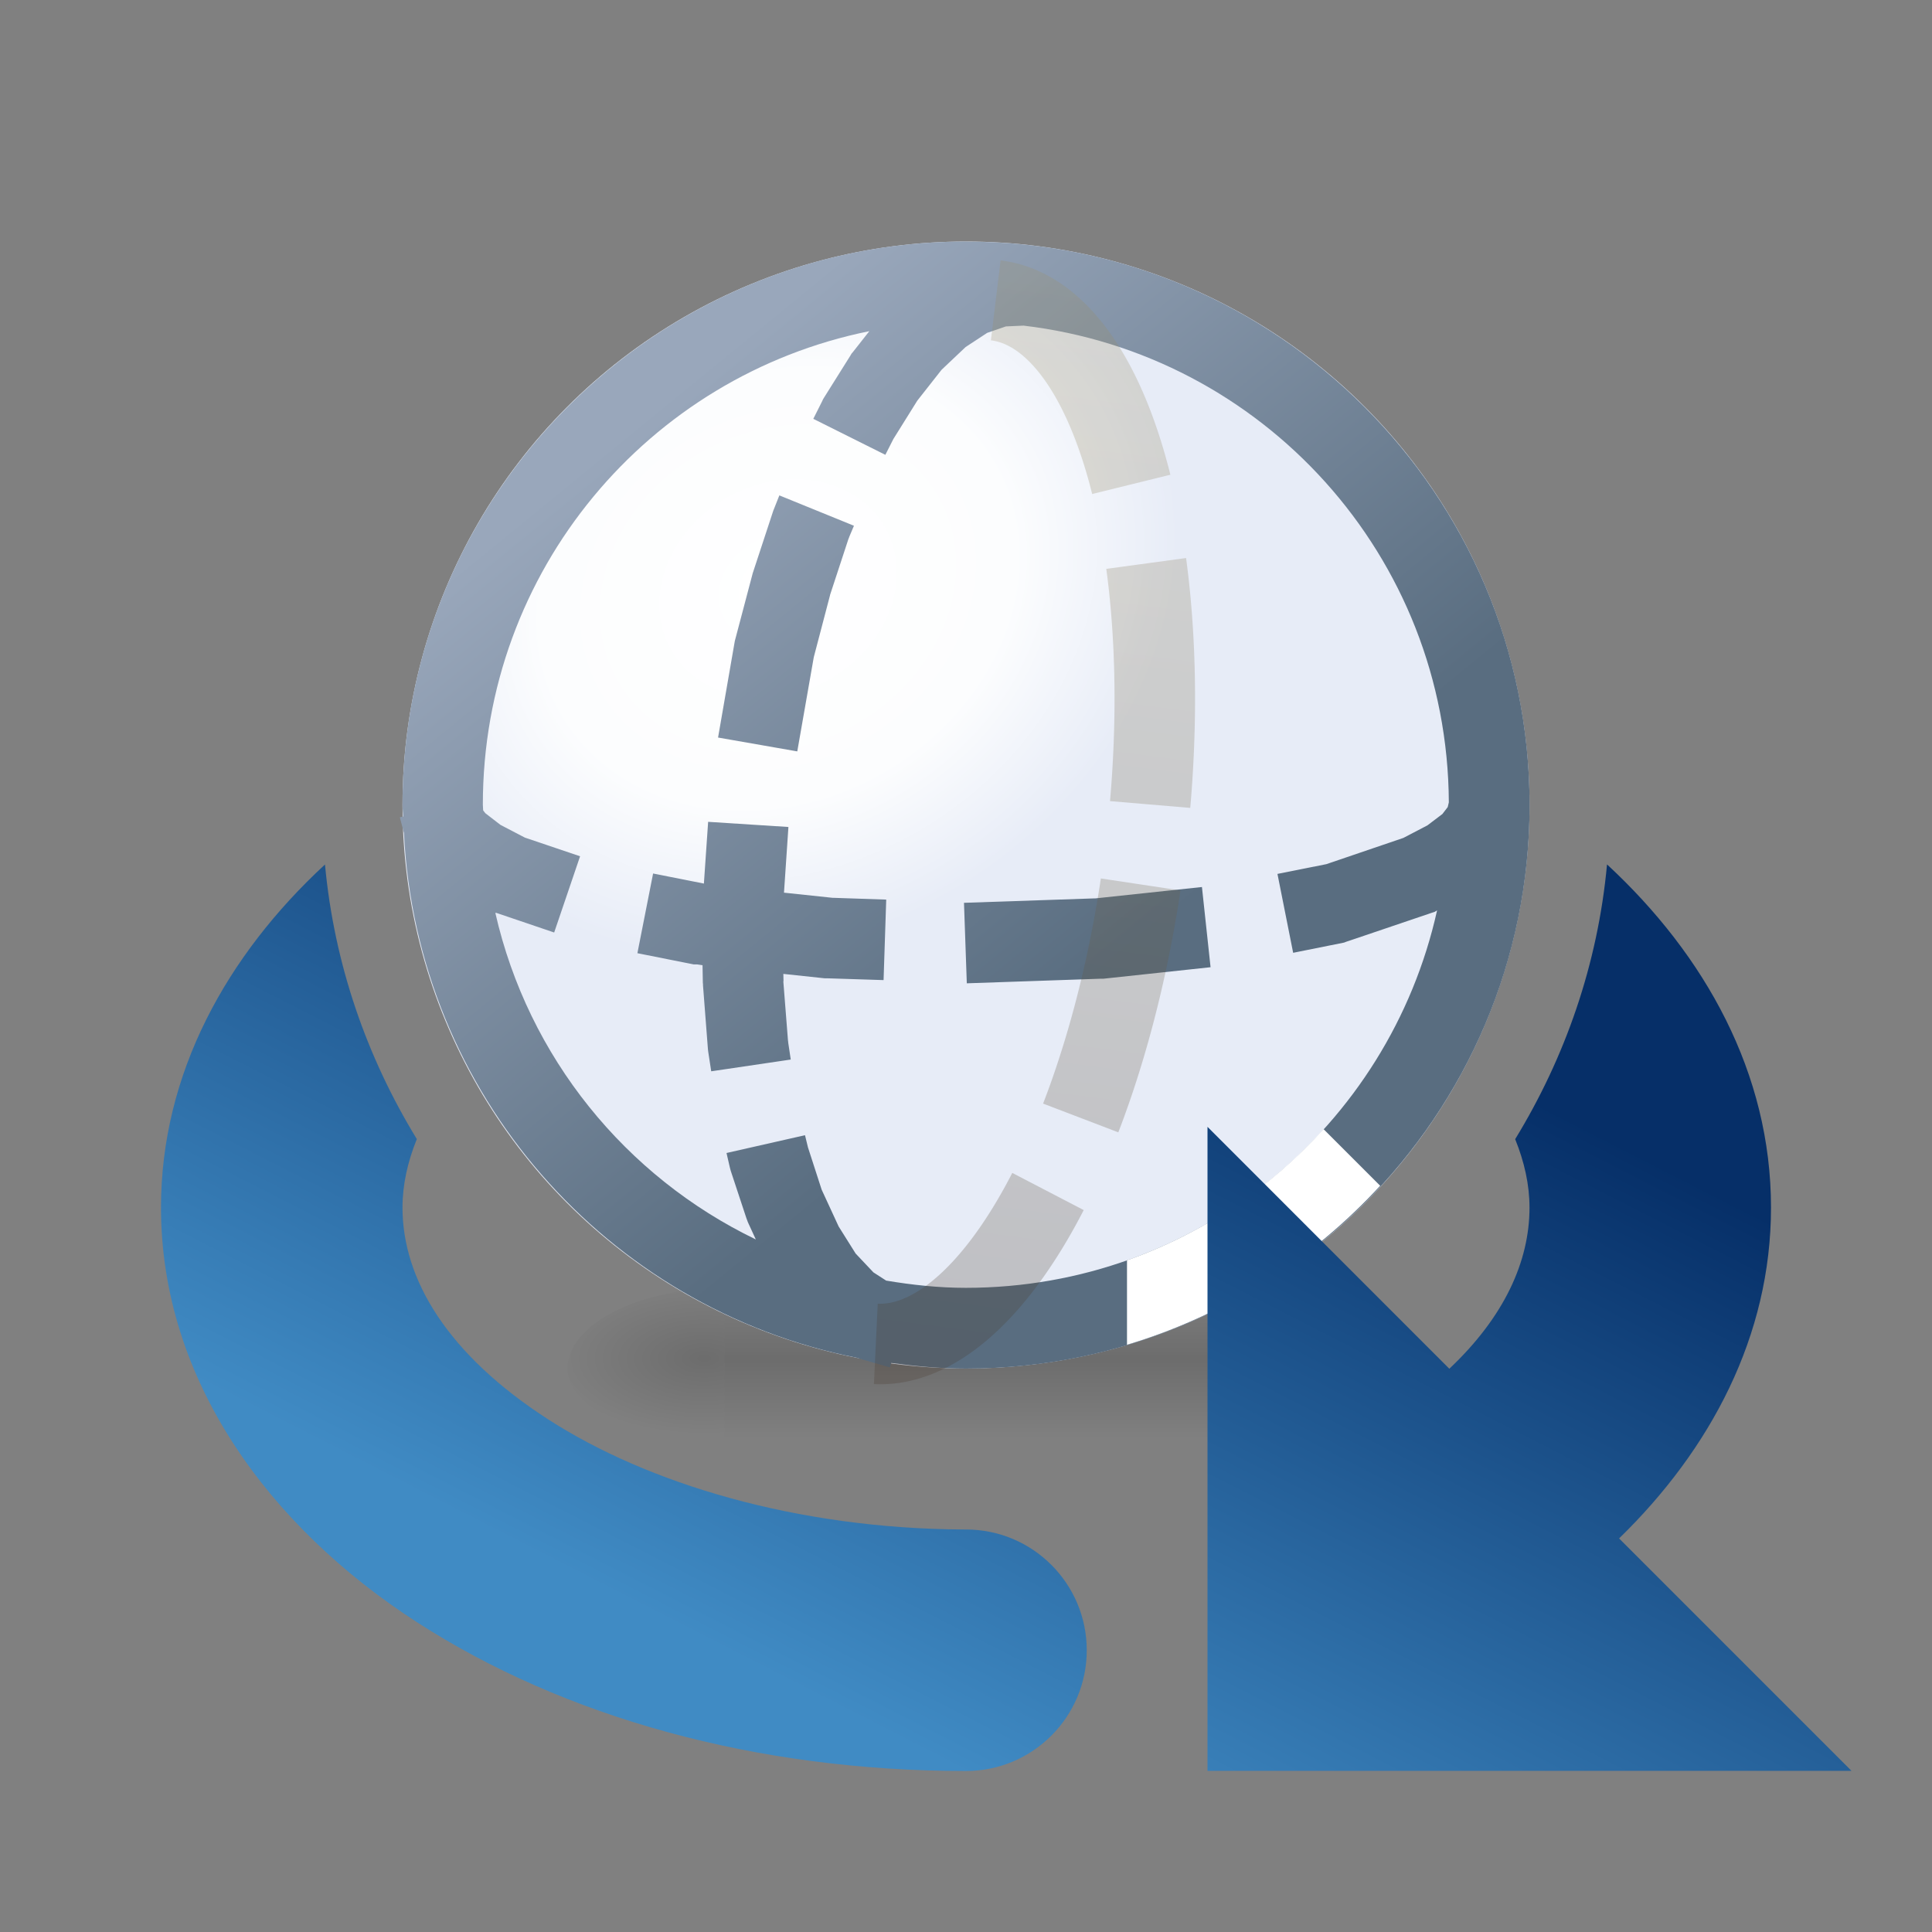 <?xml version="1.0" encoding="UTF-8" standalone="no"?>
<!-- Created with Inkscape (http://www.inkscape.org/) -->

<svg
   xmlns:dc="http://purl.org/dc/elements/1.1/"
   xmlns:cc="http://creativecommons.org/ns#"
   xmlns:rdf="http://www.w3.org/1999/02/22-rdf-syntax-ns#"
   xmlns:svg="http://www.w3.org/2000/svg"
   xmlns="http://www.w3.org/2000/svg"
   xmlns:xlink="http://www.w3.org/1999/xlink"
   xmlns:sodipodi="http://sodipodi.sourceforge.net/DTD/sodipodi-0.dtd"
   xmlns:inkscape="http://www.inkscape.org/namespaces/inkscape"
   width="24"
   height="24"
   viewBox="0 0 24 24"
   id="svg15544"
   version="1.1"
   inkscape:version="0.91 r13725"
   inkscape:export-filename="C:\Users\Lutz\Desktop\qthandles-icons\view-rotate.png"
   inkscape:export-xdpi="90"
   inkscape:export-ydpi="90"
   sodipodi:docname="view-rotate.svg">
  <rect x="0" y="0" width="24" height="24" fill="#808080" stroke="none"/>
  <sodipodi:namedview
     id="base"
     pagecolor="#ffffff"
     bordercolor="#666666"
     borderopacity="1.0"
     inkscape:pageopacity="0.0"
     inkscape:pageshadow="2"
     inkscape:zoom="11.313708"
     inkscape:cx="-6.1971459"
     inkscape:cy="14.857848"
     inkscape:document-units="px"
     inkscape:current-layer="layer1"
     showgrid="true"
     units="px"
     inkscape:snap-bbox="true"
     inkscape:snap-nodes="false"
     inkscape:bbox-nodes="true"
     inkscape:object-nodes="true"
     inkscape:snap-grids="true"
     showguides="false"
     inkscape:snap-global="true">
    <inkscape:grid
       type="xygrid"
       id="grid16115"
       empspacing="12" />
  </sodipodi:namedview>
  <defs
     id="defs15546">
    <linearGradient
       id="linearGradient11259">
      <stop
         offset="0"
         style="stop-color:#99a7bb;stop-opacity:1"
         id="stop11261" />
      <stop
         offset="1"
         style="stop-color:#596d80;stop-opacity:1"
         id="stop11263" />
    </linearGradient>
    <radialGradient
       inkscape:collect="always"
       xlink:href="#linearGradient3600-4"
       id="radialGradient15468"
       cx="60.172"
       cy="1029.074"
       fx="60.172"
       fy="1029.074"
       r="4.5"
       gradientTransform="matrix(0.486,0.841,-0.994,0.574,1003.322,394.38)"
       gradientUnits="userSpaceOnUse" />
    <linearGradient
       id="linearGradient3600-4">
      <stop
         id="stop3602-7"
         style="stop-color:#ffffff;stop-opacity:1"
         offset="0" />
      <stop
         offset="0.593"
         style="stop-color:#fcfdfe;stop-opacity:1"
         id="stop8523" />
      <stop
         id="stop3604-6"
         style="stop-color:#e7ecf7;stop-opacity:1"
         offset="1" />
    </linearGradient>
    <linearGradient
       inkscape:collect="always"
       xlink:href="#linearGradient11259"
       id="linearGradient17177"
       gradientUnits="userSpaceOnUse"
       gradientTransform="matrix(1.625,0,0,1.625,-89.562,-635.164)"
       x1="59.867"
       y1="1027.029"
       x2="63.354"
       y2="1031.295" />
    <linearGradient
       x1="302.857"
       y1="366.648"
       x2="302.857"
       y2="609.505"
       id="linearGradient4218"
       xlink:href="#linearGradient5048"
       gradientUnits="userSpaceOnUse"
       gradientTransform="matrix(0.012,0,0,0.008,7.509,1041.343)" />
    <linearGradient
       id="linearGradient5048">
      <stop
         id="stop5050"
         style="stop-color:#000000;stop-opacity:0"
         offset="0" />
      <stop
         id="stop5056"
         style="stop-color:#000000;stop-opacity:1"
         offset="0.5" />
      <stop
         id="stop5052"
         style="stop-color:#000000;stop-opacity:0"
         offset="1" />
    </linearGradient>
    <radialGradient
       cx="605.714"
       cy="486.648"
       r="117.143"
       fx="605.714"
       fy="486.648"
       id="radialGradient3048-2"
       xlink:href="#linearGradient5060"
       gradientUnits="userSpaceOnUse"
       gradientTransform="matrix(-0.016,0,0,0.008,18.44,1041.343)" />
    <linearGradient
       id="linearGradient5060">
      <stop
         id="stop5062"
         style="stop-color:#000000;stop-opacity:1"
         offset="0" />
      <stop
         id="stop5064"
         style="stop-color:#000000;stop-opacity:0"
         offset="1" />
    </linearGradient>
    <radialGradient
       cx="605.714"
       cy="486.648"
       r="117.143"
       fx="605.714"
       fy="486.648"
       id="radialGradient3045-5"
       xlink:href="#linearGradient5060"
       gradientUnits="userSpaceOnUse"
       gradientTransform="matrix(0.016,0,0,0.008,5.56,1041.343)" />
    <linearGradient
       inkscape:collect="always"
       id="linearGradient14454">
      <stop
         style="stop-color:#a99d70;stop-opacity:1"
         offset="0"
         id="stop14456" />
      <stop
         style="stop-color:#46382a;stop-opacity:1"
         offset="1"
         id="stop14458" />
    </linearGradient>
    <linearGradient
       id="linearGradient14446">
      <stop
         id="stop14448"
         style="stop-color:#ffefb9;stop-opacity:1"
         offset="0" />
      <stop
         offset="0.691"
         style="stop-color:#f0d880;stop-opacity:1"
         id="stop14450" />
      <stop
         id="stop14452"
         style="stop-color:#d0a840;stop-opacity:1"
         offset="1" />
    </linearGradient>
    <radialGradient
       inkscape:collect="always"
       xlink:href="#linearGradient14446"
       id="radialGradient11171"
       gradientUnits="userSpaceOnUse"
       gradientTransform="matrix(0.604,1.046,-1.236,0.713,1224.748,238.594)"
       cx="60.172"
       cy="1029.074"
       fx="60.172"
       fy="1029.074"
       r="4.5" />
    <linearGradient
       inkscape:collect="always"
       xlink:href="#linearGradient14454"
       id="linearGradient11227"
       x1="-136.91"
       y1="-1020.471"
       x2="-136.769"
       y2="-1035.953"
       gradientUnits="userSpaceOnUse" />
    <linearGradient
       inkscape:collect="always"
       xlink:href="#linearGradient8647-7"
       id="linearGradient15524-5"
       gradientUnits="userSpaceOnUse"
       gradientTransform="matrix(2.125,0,0,1.375,-120.813,-372.709)"
       x1="60.984"
       y1="1033.802"
       x2="65.229"
       y2="1028.432" />
    <linearGradient
       inkscape:collect="always"
       id="linearGradient8647-7">
      <stop
         style="stop-color:#408bc4;stop-opacity:1"
         offset="0"
         id="stop8649-8" />
      <stop
         style="stop-color:#062f68;stop-opacity:1"
         offset="1"
         id="stop8651-1" />
    </linearGradient>
  </defs>
  <g
     inkscape:label="Ebene 1"
     inkscape:groupmode="layer"
     id="layer1"
     transform="translate(0,-1028.362)">
    <path
       style="color:#000000;font-style:normal;font-variant:normal;font-weight:normal;font-stretch:normal;font-size:medium;line-height:normal;font-family:sans-serif;text-indent:0;text-align:start;text-decoration:none;text-decoration-line:none;text-decoration-style:solid;text-decoration-color:#000000;letter-spacing:normal;word-spacing:normal;text-transform:none;direction:ltr;block-progression:tb;writing-mode:lr-tb;baseline-shift:baseline;text-anchor:start;white-space:normal;clip-rule:nonzero;display:inline;overflow:visible;visibility:visible;opacity:0.879;isolation:auto;mix-blend-mode:normal;color-interpolation:sRGB;color-interpolation-filters:linearRGB;solid-color:#000000;solid-opacity:1;fill:#ffffff;fill-opacity:1;fill-rule:evenodd;stroke:none;stroke-width:2;stroke-linecap:butt;stroke-linejoin:miter;stroke-miterlimit:4;stroke-dasharray:none;stroke-dashoffset:0;stroke-opacity:1;color-rendering:auto;image-rendering:auto;shape-rendering:auto;text-rendering:auto;enable-background:accumulate"
       d="m 26.035,1057.722 c -0.298,0.153 -0.587,0.315 -0.861,0.492 -0.408,0.264 -0.787,0.563 -1.137,0.887 0.115,1.242 0.521,2.398 1.141,3.412 0.224,-0.552 0.691,-1.095 1.395,-1.6 C 26.21,1060.139 26,1059.277 26,1058.362 c 0,-0.216 0.013,-0.431 0.035,-0.641 z m 11.93,0 c 0.022,0.21 0.035,0.425 0.035,0.641 0,0.915 -0.21,1.777 -0.572,2.551 0.704,0.505 1.171,1.048 1.395,1.6 0.62,-1.014 1.026,-2.17 1.141,-3.412 -0.35,-0.324 -0.729,-0.623 -1.137,-0.887 -0.274,-0.177 -0.564,-0.339 -0.861,-0.492 z m -1.719,4.887 c -0.369,0.369 -0.79,0.686 -1.246,0.949 l 0,2.215 c 0.999,-0.407 1.901,-1.006 2.652,-1.758 l -1.404,-1.406 -0.002,0 z m -5.848,5.213 c -0.004,0 -0.008,0.014 -0.012,0.014 a 1.5,1.51 0 0 1 0.012,-0.014 z m -0.289,0.459 c -0.005,0.012 -0.009,0.024 -0.014,0.037 a 1.5,1.51 0 0 1 0.014,-0.037 z m -0.084,0.832 c 0.002,0.01 0.004,0.019 0.006,0.029 a 1.5,1.51 0 0 1 -0.006,-0.029 z m 0.35,0.725 c 0.004,0 0.006,0.014 0.01,0.014 a 1.5,1.51 0 0 1 -0.01,-0.014 z m 0.414,0.334 c 0.012,0.01 0.023,0.01 0.035,0.018 a 1.5,1.51 0 0 1 -0.035,-0.018 z"
       id="ellipse19812"
       inkscape:connector-curvature="0" />
    <g
       id="g17418">
      <rect
         width="6"
         height="2"
         x="9"
         y="1044.362"
         id="rect2879"
         style="display:inline;overflow:visible;visibility:visible;opacity:0.15;fill:url(#linearGradient4218);fill-opacity:1;fill-rule:nonzero;stroke:none;stroke-width:1;marker:none" />
      <path
         d="m 9,1044.362 c 0,0 0,2 0,2 -0.807,0 -1.95,-0.448 -1.95,-1 0,-0.552 0.9,-1 1.95,-1 z"
         inkscape:connector-curvature="0"
         id="path2881"
         style="display:inline;overflow:visible;visibility:visible;opacity:0.15;fill:url(#radialGradient3048-2);fill-opacity:1;fill-rule:nonzero;stroke:none;stroke-width:1;marker:none" />
      <path
         d="m 15,1044.362 c 0,0 0,2 0,2 0.807,0 1.95,-0.448 1.95,-1 0,-0.552 -0.9,-1 -1.95,-1 z"
         inkscape:connector-curvature="0"
         id="path2883"
         style="display:inline;overflow:visible;visibility:visible;opacity:0.15;fill:url(#radialGradient3045-5);fill-opacity:1;fill-rule:nonzero;stroke:none;stroke-width:1;marker:none" />
    </g>
    <ellipse
       style="opacity:1;fill:url(#radialGradient15468);fill-opacity:1.0;fill-rule:evenodd;stroke:none;stroke-width:2;stroke-linecap:butt;stroke-linejoin:miter;stroke-miterlimit:4;stroke-dasharray:none;stroke-dashoffset:0;stroke-opacity:1"
       id="path4138"
       cx="12"
       cy="1038.362"
       rx="7"
       ry="7" />
    <path
       sodipodi:rx="2.6641574"
       sodipodi:ry="6.5238171"
       style="fill:none;stroke:#2c65b8;stroke-width:1;stroke-miterlimit:4;stroke-dasharray:3, 1;stroke-dashoffset:0;stroke-opacity:1"
       sodipodi:type="arc"
       sodipodi:open="true"
       sodipodi:start="1.5707963"
       sodipodi:end="4.712389"
       transform="matrix(0.993,0.12,-0.12,0.993,0,0)"
       sodipodi:cy="1034.2418"
       sodipodi:cx="96.647011"
       id="path20450"
       d="m 96.647,1040.766 a 2.664,6.524 0 0 1 -2.307,-3.262 2.664,6.524 0 0 1 0,-6.524 2.664,6.524 0 0 1 2.307,-3.262" />
    <path
       sodipodi:rx="6.5240321"
       sodipodi:ry="1.6894192"
       style="fill:none;stroke:#2c65b8;stroke-width:1;stroke-miterlimit:4;stroke-dasharray:3, 1;stroke-dashoffset:0;stroke-opacity:1"
       sodipodi:type="arc"
       sodipodi:open="true"
       sodipodi:start="0"
       sodipodi:end="3.1415927"
       sodipodi:cy="1038.3701"
       sodipodi:cx="-27.975967"
       id="path20452"
       d="m -21.452,1038.37 a 6.524,1.689 0 0 1 -3.262,1.463 6.524,1.689 0 0 1 -6.524,0 6.524,1.689 0 0 1 -3.262,-1.463" />
    <path
       style="color:#000000;font-style:normal;font-variant:normal;font-weight:normal;font-stretch:normal;font-size:medium;line-height:normal;font-family:sans-serif;text-indent:0;text-align:start;text-decoration:none;text-decoration-line:none;text-decoration-style:solid;text-decoration-color:#000000;letter-spacing:normal;word-spacing:normal;text-transform:none;direction:ltr;block-progression:tb;writing-mode:lr-tb;baseline-shift:baseline;text-anchor:start;white-space:normal;clip-rule:nonzero;display:inline;overflow:visible;visibility:visible;opacity:1;isolation:auto;mix-blend-mode:normal;color-interpolation:sRGB;color-interpolation-filters:linearRGB;solid-color:#000000;solid-opacity:1;fill:url(#linearGradient17177);fill-opacity:1.0;fill-rule:evenodd;stroke:none;stroke-width:1;stroke-linecap:butt;stroke-linejoin:miter;stroke-miterlimit:4;stroke-dasharray:none;stroke-dashoffset:0;stroke-opacity:1;color-rendering:auto;image-rendering:auto;shape-rendering:auto;text-rendering:auto;enable-background:accumulate"
       d="m 12,1031.362 c -3.86,0 -7,3.14 -7,7 0,0.048 0.007,0.095 0.008,0.143 l -0.041,0.01 0.051,0.195 c 0.161,3.238 2.523,5.904 5.623,6.518 l 0.072,0.022 0.342,0.098 0.016,-0.055 c 0.305,0.041 0.614,0.07 0.93,0.07 3.86,0 7,-3.14 7,-7 0,-3.86 -3.14,-7 -7,-7 z m 0.715,1.045 c 2.97,0.351 5.267,2.86 5.283,5.922 l -0.014,0.059 -0.066,0.086 -0.186,0.141 -0.299,0.156 -0.957,0.326 -0.607,0.121 0.195,0.98 0.633,-0.127 0.031,-0.012 0.031,-0.01 1.027,-0.348 0.037,-0.012 0.029,-0.018 c -0.597,2.686 -2.985,4.689 -5.854,4.689 -0.338,0 -0.668,-0.036 -0.99,-0.09 l -0.158,-0.102 -0.221,-0.234 -0.211,-0.336 -0.211,-0.457 -0.17,-0.525 -0.037,-0.152 -0.975,0.221 0.041,0.178 0.006,0.023 0.006,0.022 0.193,0.584 0.01,0.027 0.01,0.027 0.098,0.213 c -1.618,-0.781 -2.827,-2.262 -3.236,-4.057 l 0.012,0 0.719,0.244 0.322,-0.947 -0.686,-0.232 -0.303,-0.158 -0.188,-0.145 -0.027,-0.035 c -2.9e-4,-0.024 -0.004,-0.048 -0.004,-0.072 0,-2.909 2.058,-5.327 4.801,-5.881 l -0.203,0.258 -0.018,0.021 -0.014,0.024 -0.328,0.523 -0.012,0.02 -0.01,0.022 -0.111,0.221 0.895,0.447 0.1,-0.197 0.297,-0.476 0.301,-0.383 0.299,-0.283 0.268,-0.176 0.232,-0.08 0.219,-0.01 0,0 z m -3.033,2.107 -0.068,0.172 -0.006,0.014 -0.006,0.018 -0.248,0.754 -0.004,0.012 -0.004,0.016 -0.209,0.791 -0.006,0.022 -0.004,0.018 -0.207,1.193 0.984,0.172 0.205,-1.17 0.201,-0.766 0.002,-0.01 0.227,-0.691 0.006,-0.014 0.006,-0.017 0.057,-0.135 -0.926,-0.377 z m -0.885,4.053 -0.053,0.771 -0.631,-0.125 -0.195,0.99 0.699,0.139 0.021,0 0.021,0 0.068,0.01 0.004,0.221 0.002,0.014 0,0.016 0.061,0.791 0.002,0.018 0.002,0.016 0.037,0.242 0.988,-0.146 -0.031,-0.207 -0.002,-0.02 -0.002,-0.016 -0.057,-0.725 0.002,-0.01 -0.002,-0.086 0.516,0.055 0.018,0 0.02,0 0.691,0.022 0.033,-1 -0.656,-0.022 -0.01,0 -0.604,-0.064 0.055,-0.816 -0.998,-0.064 z m 6.133,0.814 -1.322,0.141 -0.01,0 -1.623,0.055 0.035,1 1.658,-0.057 0.018,0 0.02,0 1.332,-0.143 -0.107,-0.996 z"
       id="path17175"
       inkscape:connector-curvature="0" />
    <ellipse
       ry="7"
       rx="7"
       cy="1038.362"
       cx="-8"
       id="ellipse11169"
       style="opacity:1;fill:url(#radialGradient11171);fill-opacity:1;fill-rule:evenodd;stroke:none;stroke-width:2;stroke-linecap:butt;stroke-linejoin:miter;stroke-miterlimit:4;stroke-dasharray:none;stroke-dashoffset:0;stroke-opacity:1" />
    <path
       d="m -136.073,-1022.925 a 2.664,6.524 0 0 1 -2.307,-3.262 2.664,6.524 0 0 1 0,-6.524 2.664,6.524 0 0 1 2.307,-3.262"
       id="path17403"
       sodipodi:cx="-136.07335"
       sodipodi:cy="-1029.4486"
       transform="matrix(-0.993,-0.12,0.12,-0.993,0,0)"
       sodipodi:end="4.712389"
       sodipodi:start="1.5707963"
       sodipodi:open="true"
       sodipodi:type="arc"
       style="fill:none;stroke:url(#linearGradient11227);stroke-width:1;stroke-miterlimit:4;stroke-dasharray:3, 1;stroke-dashoffset:0;stroke-opacity:1;opacity:0.25"
       sodipodi:ry="6.5238171"
       sodipodi:rx="2.6641574" />
    <path
       style="color:#000000;font-style:normal;font-variant:normal;font-weight:normal;font-stretch:normal;font-size:medium;line-height:normal;font-family:sans-serif;text-indent:0;text-align:start;text-decoration:none;text-decoration-line:none;text-decoration-style:solid;text-decoration-color:#000000;letter-spacing:normal;word-spacing:normal;text-transform:none;direction:ltr;block-progression:tb;writing-mode:lr-tb;baseline-shift:baseline;text-anchor:start;white-space:normal;clip-rule:nonzero;display:inline;overflow:visible;visibility:visible;opacity:1;isolation:auto;mix-blend-mode:normal;color-interpolation:sRGB;color-interpolation-filters:linearRGB;solid-color:#000000;solid-opacity:1;fill:#ffffff;fill-opacity:1;fill-rule:evenodd;stroke:none;stroke-width:2;stroke-linecap:butt;stroke-linejoin:round;stroke-miterlimit:4;stroke-dasharray:none;stroke-dashoffset:0;stroke-opacity:1;color-rendering:auto;image-rendering:auto;shape-rendering:auto;text-rendering:auto;enable-background:accumulate"
       d="m 16.441,1042.389 c -0.66,0.729 -1.494,1.295 -2.441,1.629 l 0,1.049 c 1.223,-0.365 2.302,-1.059 3.145,-1.975 l -0.703,-0.703 z"
       id="rect11317"
       inkscape:connector-curvature="0" />
    <path
       style="color:#000000;font-style:normal;font-variant:normal;font-weight:normal;font-stretch:normal;font-size:medium;line-height:normal;font-family:sans-serif;text-indent:0;text-align:start;text-decoration:none;text-decoration-line:none;text-decoration-style:solid;text-decoration-color:#000000;letter-spacing:normal;word-spacing:normal;text-transform:none;direction:ltr;block-progression:tb;writing-mode:lr-tb;baseline-shift:baseline;text-anchor:start;white-space:normal;clip-rule:nonzero;display:inline;overflow:visible;visibility:visible;opacity:1;isolation:auto;mix-blend-mode:normal;color-interpolation:sRGB;color-interpolation-filters:linearRGB;solid-color:#000000;solid-opacity:1;fill:url(#linearGradient15524-5);fill-opacity:1.0;fill-rule:evenodd;stroke:none;stroke-width:3;stroke-linecap:butt;stroke-linejoin:miter;stroke-miterlimit:4;stroke-dasharray:none;stroke-dashoffset:0;stroke-opacity:1;color-rendering:auto;image-rendering:auto;shape-rendering:auto;text-rendering:auto;enable-background:accumulate"
       d="m 19.963,1039.101 c -0.115,1.242 -0.521,2.398 -1.141,3.412 0.115,0.284 0.178,0.568 0.178,0.85 0,0.669 -0.314,1.359 -0.996,2.002 L 15,1042.36 l 0,8 8,0 -2.887,-2.887 C 21.249,1046.367 22,1044.958 22,1043.362 c 0,-1.667 -0.817,-3.133 -2.037,-4.262 z m -15.926,0 C 2.817,1040.229 2,1041.696 2,1043.362 c 0,2.145 1.343,3.964 3.174,5.148 1.83,1.184 4.217,1.852 6.826,1.852 0.828,0 1.5,-0.672 1.5,-1.5 -2e-6,-0.828 -0.672,-1.5 -1.5,-1.5 -0.009,-10e-5 -0.018,-10e-5 -0.027,0 -2.074,-0.01 -3.927,-0.569 -5.168,-1.371 C 5.559,1045.185 5,1044.255 5,1043.362 c 0,-0.281 0.063,-0.566 0.178,-0.85 -0.62,-1.014 -1.026,-2.17 -1.141,-3.412 z"
       id="ellipse15522-3"
       inkscape:connector-curvature="0"
       sodipodi:nodetypes="ccscccccsccscsscccscc" />
    <g
       id="g17114"
       transform="translate(-8.5,1037.862)"
       inkscape:label="WireframeSphere">
      <g
         id="g17116"
         inkscape:label="Lines of Longitude">
        <path
           d="M 6.5655733e-8,6 A 2.45,6 0 0 1 -2.122,3 2.45,6 0 0 1 -2.122,-3 2.45,6 0 0 1 4.8063539e-8,-6"
           id="path17118"
           sodipodi:cx="0"
           sodipodi:cy="0"
           transform="matrix(0.993,0.12,-0.12,0.993,0,0)"
           sodipodi:end="4.712389"
           sodipodi:start="1.5707963"
           sodipodi:open="true"
           sodipodi:type="arc"
           style="fill:none;stroke:#000000;stroke-width:1"
           sodipodi:ry="6"
           sodipodi:rx="2.4503074" />
      </g>
      <g
         id="g17120"
         inkscape:label="Lines of Latitude">
        <path
           d="M 6,0 A 6,1.554 0 0 1 3,1.346 6,1.554 0 0 1 -3,1.346 6,1.554 0 0 1 -6,-7.2117484e-8"
           id="path17122"
           sodipodi:cx="0"
           sodipodi:cy="3.5487539e-016"
           sodipodi:end="3.1415927"
           sodipodi:start="0"
           sodipodi:open="true"
           sodipodi:type="arc"
           style="fill:none;stroke:#000000;stroke-width:1"
           sodipodi:ry="1.5539143"
           sodipodi:rx="6" />
      </g>
      <circle
         id="path17124"
         style="fill:none;stroke:#000000;stroke-width:1"
         cx="0"
         cy="0"
         r="6" />
    </g>
  </g>
</svg>
